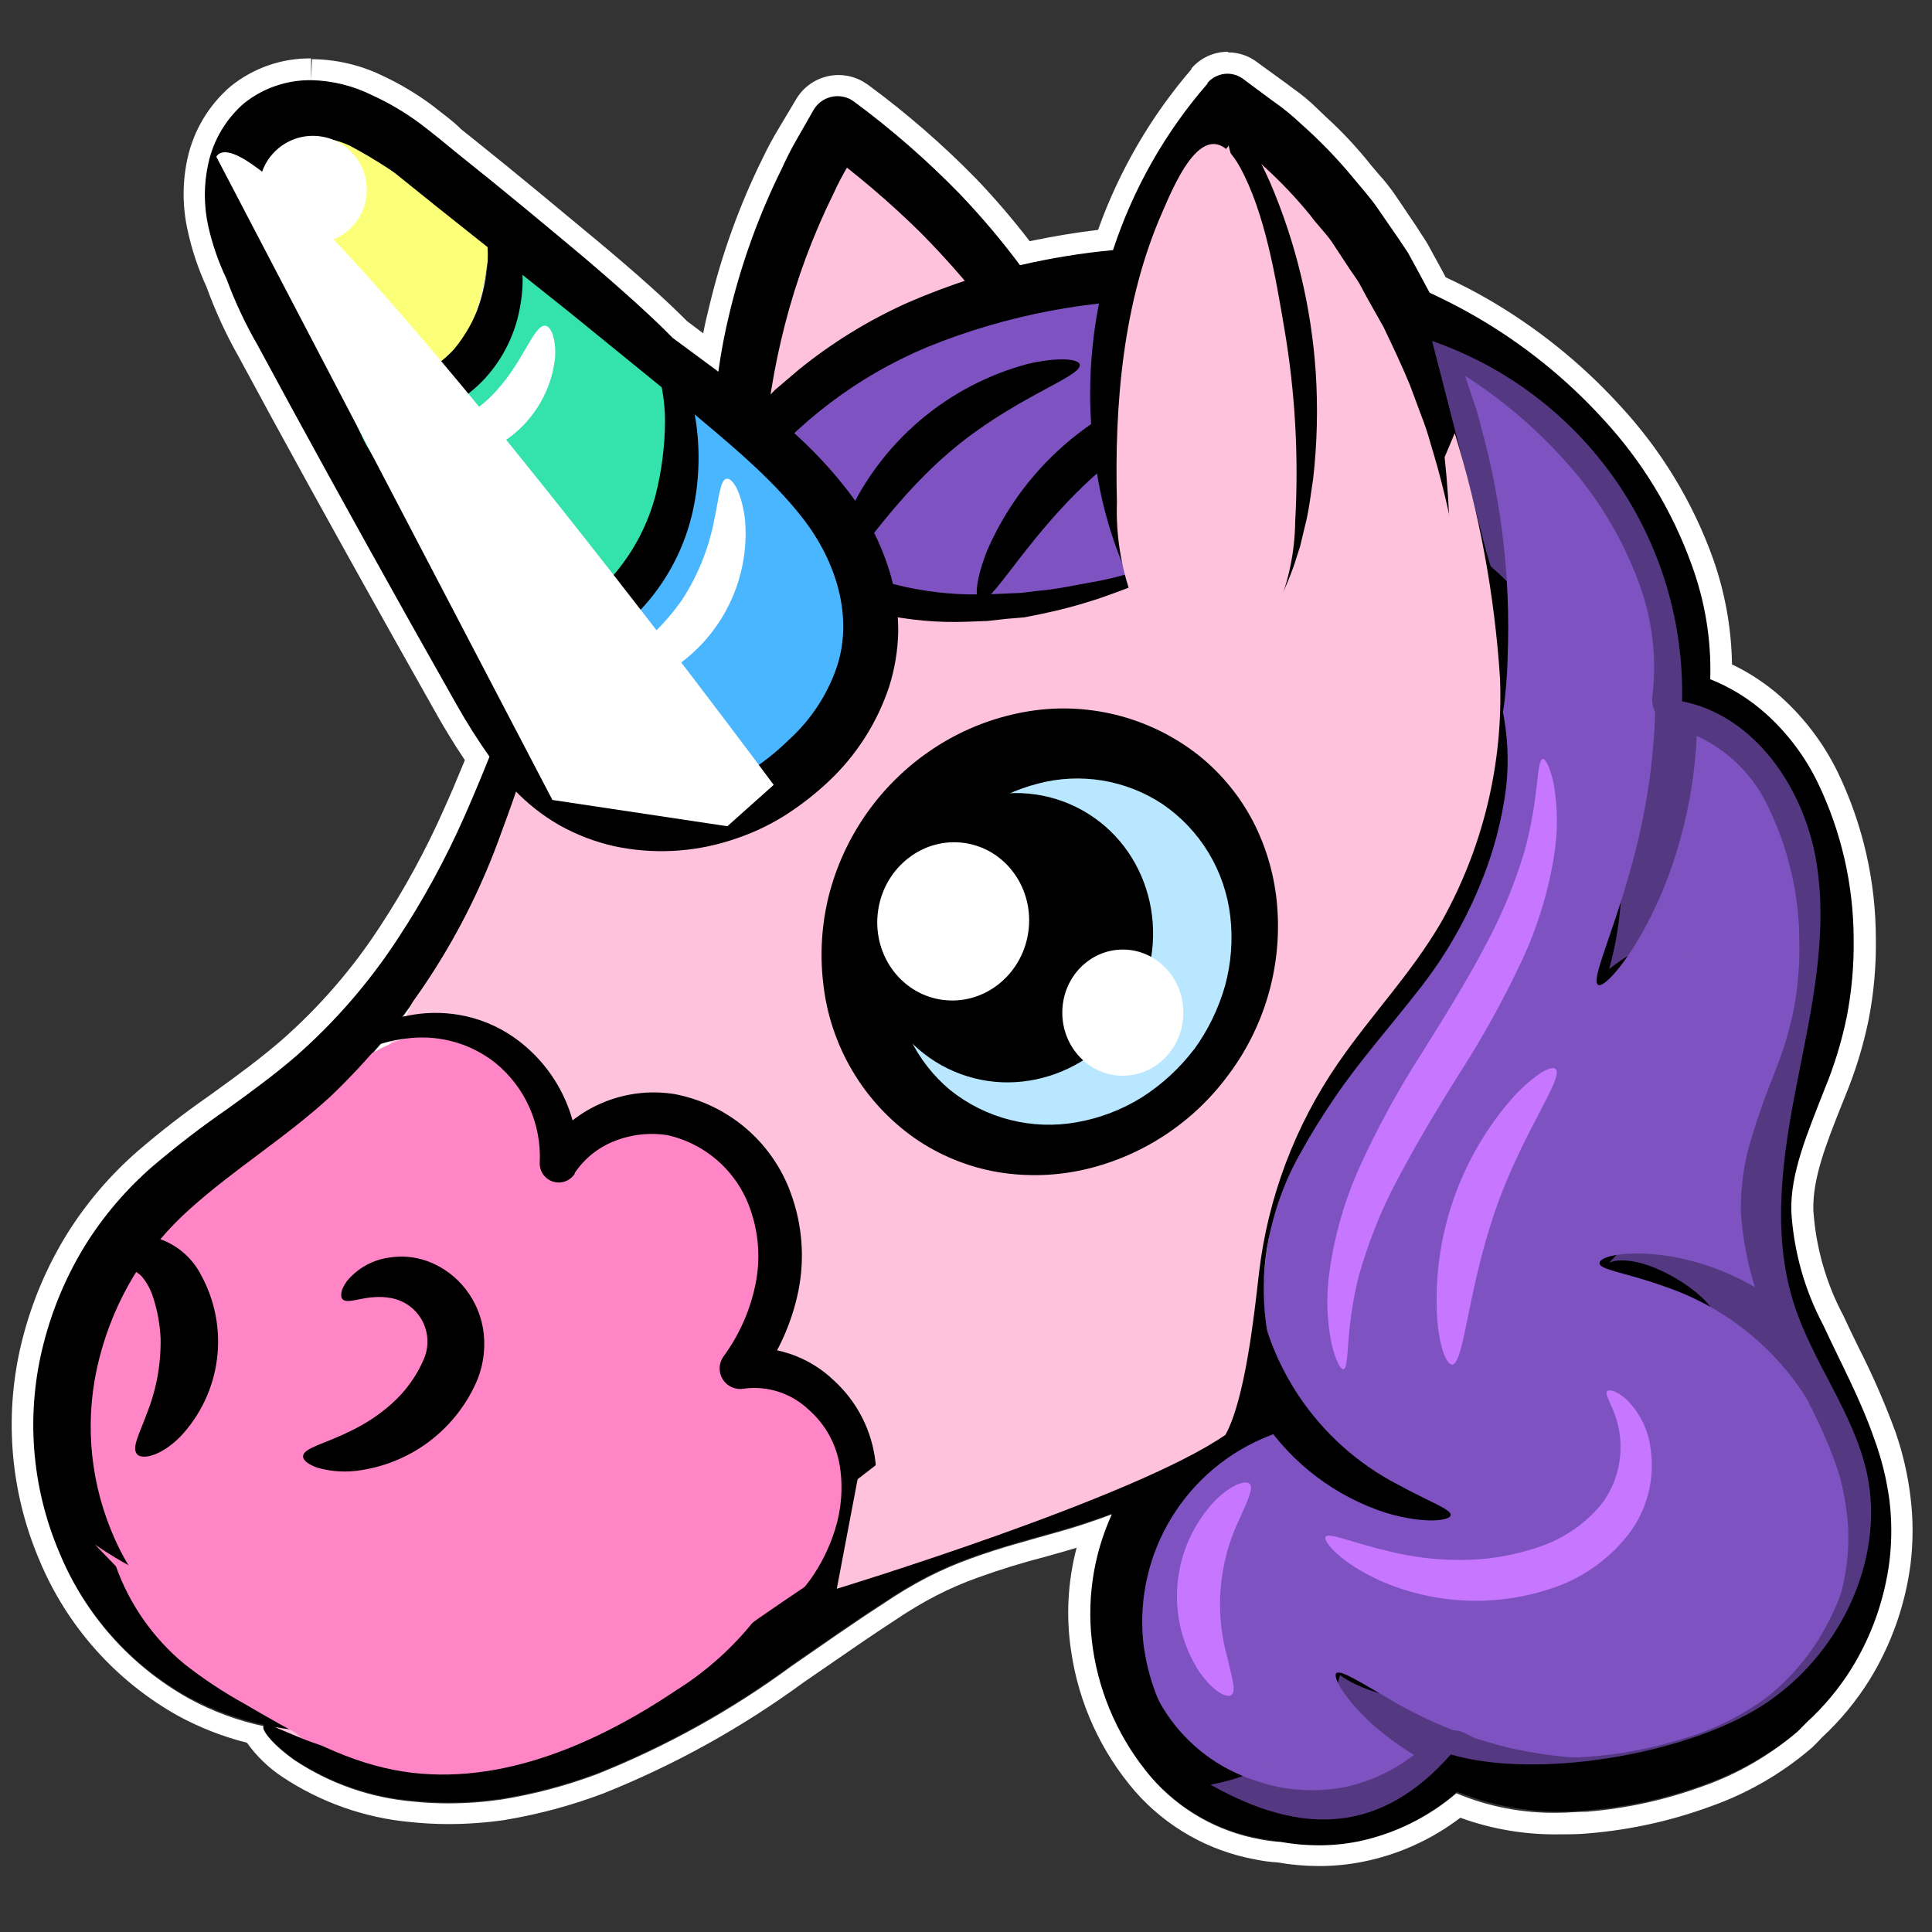 <svg width="256" height="256" viewBox="0 0 256 256" fill="none" xmlns="http://www.w3.org/2000/svg">
<rect x="0" y="0" width="256" height="256" fill="#333333" stroke="none"/>
<path d="M152.12 90.88C151.62 62.68 136.28 34.88 111.08 16.56C101.889 31.555 97.202 48.877 97.578 66.461C97.954 84.045 103.376 101.151 113.2 115.74" fill="#FFC2DD"/>
<path d="M113.199 115.74C112.799 116 110.879 114 107.999 110C104.093 104.11 100.986 97.727 98.759 91.02C95.436 80.964 93.886 70.406 94.179 59.82C94.422 53.551 95.28 47.321 96.739 41.22C98.325 34.662 100.639 28.302 103.639 22.26C104.236 20.925 104.904 19.623 105.639 18.36L107.799 14.58C108.038 14.159 108.358 13.79 108.739 13.493C109.121 13.196 109.557 12.978 110.023 12.849C110.49 12.721 110.977 12.686 111.456 12.746C111.936 12.806 112.399 12.96 112.819 13.2L113.179 13.44C118.17 17.126 122.852 21.213 127.179 25.66C131.141 29.835 134.759 34.323 137.999 39.08C143.404 47.053 147.521 55.827 150.199 65.08C152.021 71.225 152.99 77.591 153.079 84C153.079 88.5 152.559 90.94 152.119 90.94C151.679 90.94 151.119 88.54 150.279 84.28C149.129 78.296 147.469 72.421 145.319 66.72C142.11 58.271 137.778 50.293 132.439 43C129.253 38.703 125.764 34.639 121.999 30.84C117.891 26.791 113.493 23.048 108.839 19.64L114.319 18.56L112.319 22.06C111.628 23.225 111 24.426 110.439 25.66C107.697 31.215 105.539 37.039 103.999 43.04C102.559 48.652 101.622 54.381 101.199 60.16C100.648 70.025 101.592 79.917 103.999 89.5C108.139 106 114.339 115.06 113.199 115.74Z" fill="black"/>
<path d="M201.52 73.88C189.753 63.339 176.264 54.896 161.64 48.92C150.46 44.36 138.2 41.24 126.32 43.44C113.16 45.88 102.04 54.5 92.32 63.8C80.52 75.22 69.96 88.4 64.2 103.8C59.7 115.8 58.2 129.16 50.68 139.6C44.8 147.86 35.9 153.36 27.88 159.6C19.86 165.84 12.14 173.6 10.46 183.6C8.7 194.08 13.96 204.48 20.46 212.94C26.188 220.867 33.529 227.493 42 232.38C50.547 237.235 60.512 238.981 70.2 237.32C87.04 233.98 98.94 219.32 114.04 211.04C126.04 204.52 140.04 202.3 152.62 197.04C175.076 187.401 192.822 169.289 202 146.64C210.943 123.971 211.812 98.914 204.46 75.68" fill="#FFC2DD"/>
<path d="M154.159 74C141.159 80.2 126.579 84.14 113.039 78.74C107.139 76.4 101.039 72.36 99.959 66.1C98.799 59.04 104.639 52.82 110.599 48.84C130.059 35.9 154.359 34.84 177.119 40.12C199.879 45.4 219.999 68.92 222.859 92.1C238.219 95.16 244.099 117.12 241.759 132.6C240.479 141.12 235.659 148.9 235.159 157.5C234.379 171.18 244.579 183.22 246.059 196.84C246.615 202.66 245.585 208.522 243.078 213.804C240.57 219.086 236.68 223.591 231.819 226.84C222.039 233.18 202.939 238.2 192.879 232.32C185.779 239.42 178.879 243.52 167.239 239.7C161.509 237.603 156.576 233.771 153.127 228.738C149.678 223.704 147.885 217.72 147.999 211.62C148.328 205.521 150.395 199.644 153.957 194.682C157.519 189.721 162.426 185.882 168.099 183.62C166.55 174.524 167.194 165.19 169.977 156.393C172.76 147.596 177.601 139.59 184.099 133.04C189.819 127.38 192.599 116.54 195.419 109.04C199.599 97.94 196.459 91.2 186.079 85.48C175.699 79.76 177.779 73.48 165.919 73.24" fill="#7E53C1"/>
<path d="M35.239 148C25.238 155.42 12.518 176.7 12.518 176.7C8.119 189.68 11.299 205.24 21.338 214.56C25.338 218.24 30.119 220.88 34.118 224.56C37.319 227.46 39.998 230.98 43.699 233.2C47.596 235.296 52.001 236.266 56.419 236C69.898 235.76 82.219 228.76 93.599 221.54C100.519 217.16 103.379 216.62 107.839 209.76C112.299 202.9 113.639 193.34 108.899 186.66C107.513 184.705 105.703 183.091 103.604 181.937C101.504 180.783 99.171 180.121 96.778 180C98.709 177.691 100.145 175.01 100.999 172.124C101.852 169.238 102.104 166.207 101.739 163.22C101.316 160.233 100.113 157.411 98.252 155.038C96.391 152.664 93.938 150.823 91.138 149.7C88.314 148.69 85.241 148.606 82.365 149.458C79.489 150.31 76.958 152.054 75.138 154.44C73.558 148.44 71.618 142.08 66.459 138.78C61.298 135.48 53.898 136.54 48.599 139.96C43.298 143.38 38.959 142.76 35.319 147.96" fill="#FF85C6"/>
<path d="M154.739 74.98C154.839 75.22 153.459 76.04 150.739 77.36C149.359 78 147.559 78.62 145.459 79.36C142.999 80.169 140.495 80.837 137.959 81.36L135.739 81.8L133.359 82L130.859 82.28L128.219 82.38C124.283 82.536 120.343 82.18 116.499 81.32C111.921 80.386 107.601 78.469 103.839 75.7C99.48 72.472 96.231 67.972 94.539 62.82V62.82C94.408 62.411 94.38 61.977 94.457 61.555C94.534 61.133 94.713 60.736 94.979 60.4L97.359 57.42L98.579 55.9C99.019 55.42 99.479 54.96 99.939 54.48L102.719 51.64L105.819 49C110.219 45.426 115.067 42.441 120.239 40.12C131.597 35.174 143.85 32.614 156.239 32.6C159.465 32.6 162.732 32.7 166.039 32.9C167.679 33.04 169.339 33.22 170.999 33.38L176.099 34.26C182.966 35.817 189.55 38.428 195.619 42C201.93 45.636 207.644 50.224 212.559 55.6C217.739 61.183 221.739 67.754 224.319 74.92C226.426 80.782 227.112 87.061 226.319 93.24L223.399 88.98C227.369 89.93 231.039 91.855 234.079 94.58C236.944 97.158 239.281 100.269 240.959 103.74C244.067 110.205 245.687 117.286 245.699 124.46C245.747 127.916 245.439 131.367 244.779 134.76C244.103 138.039 243.118 141.246 241.839 144.34C239.539 150.22 237.299 155.46 237.439 160.5C237.749 165.78 239.195 170.93 241.679 175.6C243.959 180.54 246.619 185.42 248.439 190.68C249.4 193.298 250.07 196.015 250.439 198.78C250.767 201.476 250.767 204.203 250.439 206.9C249.795 211.905 248.098 216.718 245.459 221.02C243.092 224.948 239.948 228.351 236.219 231.02C232.917 233.245 229.305 234.97 225.499 236.14C219.571 238.059 213.339 238.86 207.119 238.5C203.184 238.294 199.338 237.251 195.839 235.44C195.259 235.1 194.739 234.82 194.339 234.52L193.359 233.68C192.859 233.22 192.639 232.94 192.719 232.84C192.799 232.74 193.159 232.84 193.759 233.06L194.859 233.54C195.299 233.72 195.839 233.88 196.439 234.1C199.918 235.227 203.563 235.754 207.219 235.66C213.024 235.494 218.758 234.344 224.179 232.26C227.5 231.034 230.631 229.344 233.479 227.24C236.545 224.835 239.101 221.843 240.999 218.44C243.094 214.708 244.388 210.58 244.799 206.32C245.213 201.725 244.528 197.097 242.799 192.82C241.079 188.2 238.439 183.58 235.899 178.44C232.875 172.961 231.093 166.884 230.679 160.64C230.615 157.285 231.094 153.941 232.099 150.74C233.019 147.62 234.099 144.74 235.259 141.84C236.347 139.124 237.178 136.311 237.739 133.44C238.265 130.531 238.493 127.575 238.419 124.62C238.386 118.583 237.02 112.628 234.419 107.18C233.251 104.575 231.52 102.261 229.352 100.404C227.184 98.547 224.632 97.194 221.879 96.44C220.952 96.216 220.14 95.657 219.601 94.87C219.062 94.083 218.833 93.125 218.959 92.18C219.548 87.2 218.959 82.15 217.239 77.44C214.992 71.244 211.531 65.56 207.059 60.72C202.682 55.899 197.597 51.771 191.979 48.48C186.575 45.281 180.714 42.927 174.599 41.5L169.999 40.62L165.379 40.1C162.299 39.846 159.245 39.713 156.219 39.7C144.783 39.549 133.433 41.691 122.839 46C113.656 49.845 105.594 55.947 99.399 63.74L99.819 61.28C101.035 65.456 103.507 69.156 106.899 71.88C110.041 74.386 113.682 76.193 117.579 77.18C121.053 78.146 124.634 78.676 128.239 78.76H130.699L133.059 78.66L135.319 78.56L137.459 78.3C140.239 78.06 142.679 77.48 144.819 77.12C146.959 76.76 148.819 76.22 150.179 75.84C153.059 75.06 154.639 74.74 154.739 74.98Z" fill="black"/>
<path d="M195.759 86C196.179 85.86 197.859 88.46 199.079 94C199.779 97.373 199.947 100.835 199.579 104.26C199.017 108.76 197.84 113.161 196.079 117.34C193.992 122.418 191.19 127.173 187.759 131.46C184.179 136.06 180.259 140.44 176.839 145.46C175.073 148.043 173.437 150.713 171.939 153.46C170.483 156.16 169.361 159.028 168.599 162C166.945 168.224 167.077 174.788 168.979 180.94L169.699 182.94L170.559 184.94V185.08C170.76 185.541 170.868 186.036 170.876 186.539C170.885 187.041 170.793 187.541 170.607 188.007C170.421 188.474 170.144 188.9 169.793 189.259C169.441 189.618 169.022 189.904 168.559 190.1L168.259 190.22C162.861 192.309 158.297 196.11 155.267 201.041C152.236 205.972 150.905 211.761 151.479 217.52C152.061 222.61 154.01 227.448 157.119 231.52C159.876 234.979 163.703 237.427 167.999 238.48C168.966 238.734 169.948 238.928 170.939 239.06C171.979 239.193 172.993 239.3 173.979 239.38C175.797 239.507 177.621 239.507 179.439 239.38C182.248 239.293 184.994 238.525 187.439 237.14C191.439 234.68 192.699 231.92 193.259 232.28C193.479 232.38 193.379 233.14 192.879 234.46C192.027 236.394 190.749 238.11 189.139 239.48C186.495 241.627 183.313 243.01 179.939 243.48C177.916 243.816 175.87 243.99 173.819 244C172.739 244 171.646 244 170.539 244C169.311 243.941 168.089 243.801 166.879 243.58C161.308 242.572 156.245 239.702 152.519 235.44C148.375 230.589 145.679 224.671 144.739 218.36C143.712 211.213 145.121 203.928 148.739 197.68C152.502 190.827 158.608 185.558 165.939 182.84L163.779 188.12L162.679 185.68C162.379 184.84 162.039 184.02 161.759 183.16C159.402 175.638 159.27 167.595 161.379 160C162.349 156.429 163.767 152.995 165.599 149.78C167.291 146.855 169.14 144.024 171.139 141.3C175.019 135.96 179.319 131.5 182.879 127.3C186.184 123.571 188.982 119.422 191.199 114.96C193.055 111.295 194.465 107.421 195.399 103.42C196.036 100.39 196.291 97.293 196.159 94.2C195.899 89.12 195.199 86.18 195.759 86Z" fill="black"/>
<path d="M150.939 200.68C151.459 200.94 150.779 202.98 150.299 206.68C149.647 211.69 150.195 216.784 151.899 221.54C152.992 224.916 154.874 227.984 157.388 230.488C159.903 232.992 162.978 234.861 166.359 235.94C170.25 237.307 174.441 237.583 178.479 236.74C182.778 235.75 186.701 233.542 189.779 230.38C190.356 229.804 191.103 229.429 191.91 229.31C192.716 229.191 193.54 229.335 194.259 229.72L194.559 229.88L196.279 230.82C200.613 232.519 205.279 233.203 209.919 232.82C214.492 232.526 219.013 231.673 223.379 230.28C227.248 229.109 230.887 227.283 234.139 224.88C236.89 222.697 239.238 220.051 241.079 217.06C243.855 212.485 245.539 207.332 245.999 202C246.359 198.22 246.199 196 246.779 195.86C247.359 195.72 248.399 197.86 248.979 201.86C249.636 207.855 248.546 213.911 245.839 219.3C243.962 223.085 241.383 226.479 238.239 229.3C234.545 232.452 230.3 234.893 225.719 236.5C220.798 238.298 215.659 239.428 210.439 239.86C204.546 240.476 198.593 239.638 193.099 237.42C192.179 236.98 191.299 236.44 190.399 235.96L195.159 235.46C191.073 239.758 185.792 242.733 179.999 244C174.629 245.018 169.081 244.491 163.999 242.48C161.665 241.595 159.444 240.441 157.379 239.04C155.446 237.6 153.716 235.905 152.239 234C149.164 230.069 147.119 225.434 146.287 220.513C145.456 215.593 145.866 210.543 147.479 205.82C148.939 202 150.559 200.46 150.939 200.68Z" fill="black"/>
<path d="M161.199 50.86C161.639 52.46 152.599 55.94 144.179 63.8C135.759 71.66 131.359 80.2 129.819 79.62C129.119 79.36 129.279 76.72 130.859 72.82C133.06 67.797 136.286 63.288 140.329 59.583C144.372 55.877 149.143 53.056 154.339 51.3C158.359 50 160.999 50.14 161.199 50.86Z" fill="black"/>
<path d="M143.079 48.3C143.399 49.94 134.239 52.64 125.679 60.02C117.119 67.4 112.779 75.8 111.219 75.22C110.519 74.96 110.659 72.34 112.259 68.5C114.503 63.549 117.821 59.158 121.972 55.647C126.123 52.136 131.003 49.593 136.259 48.2C140.339 47.26 142.939 47.58 143.079 48.3Z" fill="black"/>
<path d="M211.759 130.5C210.319 129.62 216.899 117.76 218.779 101.66C220.659 85.56 217.459 72.48 219.079 71.98C219.779 71.76 221.619 74.8 223.079 80.28C223.929 83.502 224.478 86.796 224.719 90.12C225.328 98.301 224.302 106.521 221.699 114.3C220.65 117.457 219.311 120.51 217.699 123.42C214.919 128.4 212.379 130.9 211.759 130.5Z" fill="black"/>
<path d="M246 208.8C245.16 208.62 245.46 205.16 244.64 199.94C243.794 193.229 241.067 186.895 236.774 181.668C232.481 176.441 226.798 172.535 220.38 170.4C215.4 168.62 211.96 168.26 211.94 167.38C211.92 166.5 215.48 165.54 221.38 166.48C229.168 167.819 236.217 171.909 241.245 178.005C246.273 184.101 248.947 191.799 248.78 199.7C248.56 205.68 246.76 208.98 246 208.8Z" fill="black"/>
<path d="M192.218 200.761C192.218 201.481 188.838 202.001 183.718 200.481C177.006 198.335 171.222 193.971 167.316 188.106C163.409 182.241 161.612 175.222 162.218 168.201C162.778 162.901 164.538 160.041 165.218 160.201C165.898 160.361 165.758 163.501 166.258 168.201C166.745 174.181 168.747 179.94 172.074 184.933C175.402 189.926 179.946 193.99 185.278 196.741C189.398 199.001 192.338 200.001 192.218 200.761Z" fill="black"/>
<path d="M226.839 232.82C227.099 233.5 224.459 235.34 219.559 236.82C216.677 237.643 213.712 238.14 210.719 238.3C207.016 238.467 203.306 238.164 199.679 237.4C193.063 236.013 186.918 232.941 181.839 228.48C178.059 225 176.559 222.18 177.079 221.7C177.599 221.22 180.199 222.86 184.239 225.22C189.406 228.272 195.022 230.493 200.879 231.8C204.101 232.469 207.371 232.877 210.659 233.02C213.387 233.097 216.118 233.031 218.839 232.82C223.539 232.44 226.579 232 226.839 232.82Z" fill="black"/>
<path d="M34.898 228.621C35.258 228.181 37.099 229.201 40.438 230.521C45.101 232.323 50.06 233.238 55.059 233.221C58.481 233.213 61.893 232.844 65.239 232.121C69.104 231.214 72.885 229.976 76.538 228.421C85.007 224.609 93.052 219.916 100.538 214.421C104.718 211.541 108.878 208.701 113.038 206.101C115.14 204.745 117.324 203.523 119.578 202.441C121.762 201.413 124.014 200.537 126.318 199.821C130.758 198.421 134.998 197.601 138.778 196.781C142.266 196.042 145.712 195.114 149.099 194.001C161.519 190.181 167.338 184.261 168.138 185.001C168.498 185.301 167.598 187.341 164.818 190.121C160.809 193.92 156.13 196.945 151.019 199.041C147.565 200.549 144.009 201.812 140.379 202.821C136.539 203.921 132.558 204.941 128.638 206.381C126.647 207.095 124.703 207.937 122.818 208.901C120.847 209.929 118.938 211.071 117.098 212.321C113.098 214.901 109.098 217.721 104.898 220.621C96.942 226.476 88.272 231.295 79.099 234.961C74.969 236.51 70.694 237.642 66.338 238.341C62.497 238.901 58.601 238.988 54.739 238.601C49.123 238.128 43.717 236.251 39.019 233.141C35.798 230.841 34.599 228.981 34.898 228.621Z" fill="black"/>
<path d="M78.44 75.06C78.9 75.46 76.88 78.32 74.86 84.34C72.84 90.36 70.54 99.34 66.42 110.34C61.721 123.587 53.98 135.547 43.82 145.26C37.94 150.68 30.92 155 25.18 160.18C22.291 162.744 19.791 165.715 17.76 169C15.707 172.389 14.163 176.062 13.18 179.9C11.216 187.472 11.749 195.476 14.7 202.72C17.369 209.423 22.188 215.051 28.4 218.72C34.156 221.95 40.74 223.398 47.32 222.88C53.257 222.42 59.065 220.917 64.48 218.44C72.661 214.984 80.21 210.192 86.82 204.26C91.56 200.04 94.06 197.42 94.5 197.8C94.94 198.18 93.2 201.32 88.94 206.36C82.781 213.464 75.242 219.241 66.78 223.34C60.891 226.448 54.475 228.435 47.86 229.2C39.972 230.114 31.992 228.608 24.98 224.88C17.232 220.569 11.176 213.758 7.8 205.56C4.124 196.843 3.415 187.16 5.78 178C6.954 173.407 8.815 169.017 11.3 164.98C13.73 161.094 16.723 157.589 20.18 154.58C23.381 151.853 26.719 149.289 30.18 146.9C33.4 144.58 36.44 142.34 39.2 139.96C44.393 135.397 48.941 130.149 52.72 124.36C56.085 119.244 59.022 113.859 61.5 108.26C66 98 69.06 89 72.16 83.14C75.26 77.28 78.14 74.74 78.44 75.06Z" fill="black"/>
<path d="M96.62 220.381C96.44 220.081 97.58 219.121 99.62 217.401C102.504 215.065 105.084 212.378 107.3 209.401C108.767 207.362 109.895 205.1 110.64 202.701C111.493 200.014 111.719 197.168 111.3 194.381C110.858 191.414 109.368 188.703 107.1 186.741C105.971 185.681 104.622 184.885 103.148 184.411C101.675 183.938 100.114 183.797 98.58 184.001C98.043 184.102 97.489 184.04 96.988 183.822C96.488 183.604 96.065 183.241 95.773 182.779C95.482 182.318 95.337 181.779 95.356 181.234C95.374 180.688 95.557 180.161 95.88 179.721V179.721C97.862 177.016 99.264 173.932 100 170.661C100.772 167.35 100.619 163.891 99.56 160.661C98.771 158.133 97.333 155.857 95.388 154.06C93.444 152.263 91.061 151.008 88.48 150.421C86.063 150.034 83.586 150.318 81.32 151.241C79.218 152.083 77.419 153.539 76.16 155.421V155.521C75.859 155.993 75.41 156.351 74.883 156.54C74.356 156.728 73.781 156.736 73.25 156.562C72.718 156.387 72.259 156.041 71.946 155.578C71.633 155.114 71.483 154.559 71.52 154.001C71.637 151.5 71.167 149.007 70.145 146.721C69.124 144.435 67.581 142.421 65.64 140.841C62.478 138.339 58.472 137.157 54.46 137.541C51.75 137.769 49.12 138.566 46.74 139.881C45.06 140.801 44.18 141.461 43.96 141.241C43.74 141.021 44.28 140.041 45.82 138.581C48.145 136.524 50.987 135.141 54.04 134.581C56.247 134.133 58.518 134.092 60.74 134.461C63.411 134.899 65.948 135.939 68.16 137.501C70.83 139.391 72.996 141.907 74.467 144.829C75.939 147.751 76.671 150.99 76.6 154.261L71.9 152.821C73.736 149.942 76.377 147.665 79.494 146.271C82.612 144.878 86.07 144.429 89.44 144.981C93.045 145.677 96.397 147.331 99.142 149.77C101.887 152.209 103.924 155.342 105.04 158.841C106.453 163.089 106.64 167.65 105.58 172.001C104.622 176.019 102.822 179.789 100.3 183.061L97.66 178.721C99.987 178.408 102.356 178.627 104.587 179.362C106.817 180.096 108.853 181.327 110.54 182.961C113.589 185.761 115.528 189.567 116 193.681C116.356 197.178 115.869 200.71 114.58 203.981C113.502 206.723 111.952 209.254 110 211.461C107.361 214.489 104.197 217.016 100.66 218.921C98.22 220.221 96.76 220.641 96.62 220.381Z" fill="black"/>
<path d="M18.12 192.641C17.46 191.761 18.48 189.981 19.44 187.341C20.717 184.165 21.343 180.764 21.28 177.341C21.198 175.526 20.875 173.731 20.32 172.001C20 170.919 19.454 169.917 18.72 169.061C18.154 168.534 17.467 168.156 16.72 167.961C16.04 167.761 15.38 167.801 14.98 167.461C14.58 167.121 14.5 166.281 15.44 165.301C16.132 164.673 16.97 164.226 17.877 163.999C18.784 163.772 19.733 163.773 20.64 164.001C21.924 164.372 23.119 165.001 24.15 165.851C25.182 166.7 26.029 167.752 26.64 168.941C28.511 172.356 29.248 176.277 28.745 180.138C28.242 183.999 26.524 187.6 23.84 190.421C21.16 193.081 18.68 193.441 18.12 192.641Z" fill="black"/>
<path d="M40.158 192.941C40.258 191.841 42.978 191.341 46.438 189.621C48.421 188.68 50.26 187.461 51.898 186.001C53.762 184.347 55.231 182.297 56.199 180.001C56.532 179.192 56.68 178.319 56.632 177.446C56.584 176.573 56.341 175.721 55.92 174.954C55.501 174.187 54.914 173.523 54.204 173.012C53.495 172.501 52.679 172.156 51.819 172.001C48.618 171.401 46.239 172.901 45.438 172.201C45.059 171.881 45.078 170.941 45.998 169.721C47.423 168.006 49.447 166.898 51.658 166.621C53.284 166.375 54.944 166.525 56.498 167.061C58.317 167.702 59.941 168.797 61.218 170.241C62.662 171.865 63.625 173.86 63.998 176.001C64.374 178.263 64.132 180.585 63.298 182.721C61.988 185.868 59.894 188.629 57.216 190.74C54.538 192.85 51.365 194.241 47.998 194.781C46.001 195.136 43.947 195.027 41.998 194.461C40.758 194.001 40.118 193.441 40.158 192.941Z" fill="black"/>
<path d="M43.159 52.82C47.789 52.912 52.378 51.948 56.579 50C63.999 46 64.279 36.1 65.679 27.62L56.659 20.06L52.839 16.24C47.553 15.336 42.117 16.069 37.259 18.34C35.774 18.8 34.499 19.771 33.659 21.08C33.079 22.844 33.201 24.763 33.999 26.44C36.739 35.28 39.739 44.14 43.159 52.82Z" fill="#FCFF78"/>
<path d="M87.639 46.12L68.559 30.12C67.399 38.3 67.139 46.94 59.779 51.94C55.639 54.76 50.119 55.72 44.439 55.94C48.214 65.327 52.749 74.391 57.999 83.04C65.399 84.78 72.779 85.04 79.839 80.26C90.479 73.08 89.139 57.7 87.639 46.12Z" fill="#34E2AC"/>
<path d="M111.459 70.141C107.459 62.801 100.879 57.241 94.479 51.861L91.219 49.141C92.499 60.601 92.619 74.041 83.359 81.641C76.159 87.641 68.279 88.161 60.279 86.761C62.824 90.657 65.581 94.409 68.539 98.001C72.539 102.721 77.019 107.301 82.879 109.101C88.039 110.681 93.619 109.921 98.879 109.101C102.029 108.563 104.973 107.181 107.399 105.101C110.474 103.155 112.844 100.274 114.159 96.881C116.772 87.956 115.804 78.364 111.459 70.141V70.141Z" fill="#4AB6FF"/>
<path d="M44.419 16.52C44.299 16.8 43.379 16.52 41.759 16.66C39.483 16.886 37.359 17.905 35.759 19.54C34.583 20.869 33.719 22.444 33.231 24.15C32.743 25.856 32.643 27.65 32.939 29.4C33.359 33.64 35.719 38.16 38.939 43.2C45.239 53.44 52.619 65.7 60.719 79.36L66.919 89.84C68.831 93.297 71.14 96.519 73.799 99.44C75.033 100.754 76.447 101.885 77.999 102.8C79.61 103.705 81.341 104.379 83.139 104.8C86.95 105.575 90.895 105.361 94.599 104.18C96.472 103.605 98.266 102.799 99.939 101.78C101.592 100.664 103.138 99.398 104.559 98C107.365 95.45 109.501 92.249 110.779 88.68C113.199 81.84 110.779 74.34 106.379 68.68C101.979 63.02 95.999 58.26 90.679 53.76L75.48 41.4C56.76 26.44 44.939 17.4 45.479 16.5C46.019 15.6 58.979 23.14 78.639 37.1C83.539 40.6 88.879 44.5 94.519 48.8C100.159 53.1 106.519 57.64 111.859 64.42C114.721 67.96 116.837 72.041 118.079 76.42C118.706 78.776 119.022 81.203 119.019 83.64C118.975 86.153 118.564 88.646 117.799 91.04C116.209 95.805 113.46 100.1 109.799 103.54C107.954 105.276 105.944 106.83 103.799 108.18C101.584 109.541 99.205 110.616 96.719 111.38C91.751 112.957 86.457 113.212 81.359 112.12C78.825 111.547 76.386 110.611 74.119 109.34C71.901 108.067 69.879 106.477 68.119 104.62C65.081 101.249 62.462 97.521 60.319 93.52L54.319 82.88C46.559 69.02 39.659 56.48 33.959 45.9C31.059 40.64 28.519 35.1 28.439 29.68C28.258 27.357 28.63 25.025 29.523 22.873C30.416 20.721 31.806 18.811 33.579 17.3C34.709 16.389 36.017 15.726 37.42 15.354C38.822 14.982 40.287 14.909 41.719 15.14C43.799 15.54 44.519 16.34 44.419 16.52Z" fill="black"/>
<path d="M55.319 78.1C54.399 78.62 50.019 72.28 43.679 61.58C40.499 56.24 36.839 49.8 32.879 42.6C31.879 40.82 30.879 38.94 29.939 36.86C28.906 34.668 28.122 32.367 27.599 30C26.985 27.254 26.985 24.406 27.599 21.66C28.278 18.549 29.948 15.742 32.359 13.66C34.886 11.651 38.03 10.577 41.259 10.62C44.087 10.675 46.867 11.358 49.399 12.62C51.587 13.637 53.665 14.877 55.599 16.32C57.399 17.68 58.979 18.98 60.599 20.32C66.999 25.42 72.599 30.1 77.399 34.12C86.839 42.12 92.339 47.54 91.719 48.38C91.099 49.22 84.419 45.34 74.139 38.38C68.999 34.92 62.979 30.68 56.339 25.88C53.22 23.377 49.871 21.174 46.339 19.3C43.119 17.8 39.259 17.78 37.259 19.52C36.126 20.549 35.343 21.905 35.019 23.4C34.65 25.087 34.65 26.834 35.019 28.52C35.962 32.363 37.401 36.068 39.299 39.54C42.879 46.86 46.019 53.54 48.559 59.12C53.559 70.36 56.239 77.6 55.319 78.1Z" fill="black"/>
<path d="M40.339 51.66C40.899 51 43.239 52.56 46.959 52.4C49.193 52.263 51.383 51.714 53.419 50.78C54.663 50.234 55.866 49.599 57.019 48.88C58.17 48.164 59.219 47.296 60.139 46.3C63.321 42.487 64.917 37.597 64.599 32.64C64.471 31.058 64.141 29.499 63.619 28C63.259 26.84 63.119 26 63.439 25.84C63.759 25.68 64.479 25.84 65.439 26.78C66.89 28.129 67.953 29.842 68.519 31.74C69.314 34.544 69.464 37.491 68.959 40.36C68.39 43.992 66.77 47.379 64.299 50.1C63.003 51.511 61.491 52.706 59.819 53.64C58.348 54.457 56.801 55.127 55.199 55.64C52.411 56.604 49.425 56.845 46.519 56.34C44.53 55.984 42.692 55.044 41.239 53.64C40.319 52.72 39.999 52 40.339 51.66Z" fill="black"/>
<path d="M57.159 79.221C57.559 79.101 58.099 79.961 58.979 81.221C59.445 81.939 60.034 82.568 60.719 83.081C61.602 83.655 62.611 84.005 63.659 84.101C64.322 84.198 64.99 84.258 65.659 84.281C66.362 84.295 67.065 84.248 67.759 84.141C69.382 83.869 70.963 83.385 72.459 82.701C76.001 81.141 79.135 78.787 81.619 75.821C84.102 72.827 85.897 69.324 86.879 65.561C87.683 62.376 88.1 59.106 88.119 55.821C88.119 50.301 86.119 47.001 86.879 46.521C87.179 46.321 88.079 46.841 89.179 48.281C90.702 50.387 91.715 52.817 92.139 55.381C92.749 59.147 92.701 62.991 91.999 66.741C91.127 71.451 89.061 75.858 85.999 79.541C82.918 83.234 78.907 86.038 74.379 87.661C72.377 88.4 70.272 88.825 68.139 88.921C67.129 88.958 66.117 88.891 65.119 88.721C64.283 88.54 63.461 88.299 62.659 88.001C61.038 87.526 59.587 86.596 58.479 85.321C57.708 84.369 57.179 83.243 56.939 82.041C56.579 80.301 56.799 79.321 57.159 79.221Z" fill="black"/>
<path d="M192.279 113.16C203.299 89.78 196.959 36.24 162.739 13.56C154.607 22.916 149.402 34.453 147.77 46.741C146.138 59.029 148.151 71.526 153.559 82.68" fill="#FFC2DD"/>
<path d="M153.559 82.661C153.179 82.841 151.899 81.241 150.179 77.941C147.841 73.135 146.217 68.015 145.359 62.741C143.963 54.678 144.18 46.419 145.999 38.441C148.342 28.307 153.151 18.909 159.999 11.081V10.981C160.583 10.314 161.396 9.89 162.277 9.794C163.159 9.697 164.044 9.935 164.759 10.461L168.639 13.341C169.983 14.268 171.254 15.297 172.439 16.421C174.936 18.629 177.256 21.03 179.379 23.601C180.439 24.901 181.579 26.141 182.519 27.501L185.279 31.501C185.719 32.181 186.199 32.841 186.619 33.501L187.779 35.621L189.999 39.901C191.299 42.741 192.559 45.561 193.639 48.361L195.059 52.581C195.551 53.942 195.965 55.331 196.299 56.741C198.976 66.506 200.149 76.622 199.779 86.741C199.652 93.569 198.388 100.328 196.039 106.741C195.429 108.496 194.602 110.169 193.579 111.721C192.899 112.801 192.419 113.281 192.179 113.181C191.939 113.081 191.939 112.361 192.179 111.181C192.419 110.001 192.919 108.281 193.199 105.981C194.333 99.648 194.735 93.205 194.399 86.781C193.994 77.278 192.367 67.868 189.559 58.781C189.206 57.477 188.779 56.195 188.279 54.941L186.839 51.061C185.779 48.481 184.559 45.921 183.319 43.321L181.179 39.521L180.099 37.521C179.719 36.901 179.279 36.301 178.859 35.681L176.439 32.001C175.579 30.781 174.439 29.681 173.599 28.501C171.705 26.182 169.639 24.009 167.419 22.001C166.354 21.003 165.21 20.093 163.999 19.281L160.599 16.661L165.539 16.001C159.372 22.887 154.87 31.098 152.379 40.001C150.365 47.197 149.62 54.689 150.179 62.141C151.159 74.901 154.619 82.221 153.559 82.661Z" fill="black"/>
<path d="M160.499 140.75C169.6 128.522 167.798 111.777 156.474 103.349C145.15 94.92 128.592 98.001 119.491 110.228C110.39 122.456 112.192 139.201 123.516 147.63C134.84 156.058 151.398 152.978 160.499 140.75Z" fill="#B8E7FF"/>
<path d="M162.759 142.441C158.171 148.677 151.526 153.09 143.999 154.901C140.159 155.817 136.175 155.959 132.279 155.321C128.292 154.647 124.502 153.104 121.179 150.801C117.818 148.434 115.001 145.377 112.914 141.835C110.828 138.294 109.52 134.348 109.079 130.261C108.596 126.153 108.908 121.99 109.999 118.001C112.207 110.048 117.298 103.203 124.279 98.801C127.748 96.611 131.604 95.104 135.639 94.361C139.683 93.609 143.84 93.729 147.834 94.712C151.828 95.695 155.566 97.518 158.799 100.061C161.961 102.584 164.529 105.773 166.319 109.401C168.048 112.947 169.054 116.802 169.279 120.741C169.751 128.519 167.439 136.211 162.759 142.441ZM158.219 139.061C160.068 136.515 161.455 133.666 162.319 130.641C163.141 127.641 163.379 124.51 163.019 121.421C162.675 118.434 161.692 115.558 160.135 112.986C158.578 110.415 156.485 108.209 153.999 106.521C151.593 104.936 148.879 103.879 146.035 103.417C143.192 102.955 140.283 103.099 137.499 103.841C131.901 105.304 126.972 108.636 123.527 113.285C120.083 117.933 118.33 123.619 118.559 129.401C118.652 132.279 119.353 135.104 120.614 137.693C121.876 140.281 123.67 142.574 125.879 144.421C128.212 146.297 130.922 147.651 133.824 148.389C136.726 149.128 139.752 149.234 142.699 148.701C145.765 148.159 148.699 147.032 151.339 145.381C153.985 143.686 156.314 141.54 158.219 139.041V139.061Z" fill="black"/>
<path d="M150.762 132.409C155.441 122.832 151.76 111.416 142.541 106.911C133.321 102.407 122.053 106.519 117.374 116.096C112.695 125.673 116.375 137.088 125.595 141.593C134.815 146.098 146.083 141.986 150.762 132.409Z" fill="black"/>
<path d="M136.243 123.593C137.112 117.863 133.365 112.543 127.876 111.711C122.386 110.88 117.232 114.851 116.364 120.581C115.496 126.311 119.242 131.63 124.732 132.462C130.221 133.294 135.375 129.323 136.243 123.593Z" fill="white"/>
<path d="M148.779 142.54C153.209 142.54 156.799 138.798 156.799 134.18C156.799 129.563 153.209 125.821 148.779 125.821C144.35 125.821 140.759 129.563 140.759 134.18C140.759 138.798 144.35 142.54 148.779 142.54Z" fill="white"/>
<path d="M166 84.14C165.22 83.76 166.48 79.98 167.52 73.86L167.92 71.46L168.22 68.82C168.5 67.02 168.54 65.04 168.7 63C168.888 58.54 168.828 54.073 168.52 49.62C167.918 41.515 166.579 33.482 164.52 25.62C162.94 19.62 161.6 15.8 162.34 15.38C163.08 14.96 165.66 18.2 168.34 24.28C171.724 32.219 173.752 40.67 174.34 49.28C174.648 54.001 174.534 58.739 174 63.44C173.66 65.62 173.44 67.7 172.94 69.6L172.28 72.36L171.48 74.86C169.24 81.2 166.58 84.48 166 84.14Z" fill="black"/>
<path d="M15.339 210.58C16.34 209.96 19.34 214.3 26.34 218C30.364 220.097 34.734 221.452 39.239 222C44.765 222.604 50.355 222.128 55.7 220.6C67.299 217.4 76.419 210.6 82.799 205.32C89.18 200.04 93.12 196.48 93.96 197.18C94.799 197.88 92.279 202.6 86.54 209.18C83.122 213.054 79.278 216.529 75.079 219.54C69.82 223.332 63.938 226.175 57.7 227.94C51.327 229.76 44.622 230.095 38.099 228.92C32.768 227.916 27.735 225.714 23.38 222.48C20.465 220.343 18.032 217.618 16.239 214.48C15.079 212.28 14.919 210.84 15.339 210.58Z" fill="black"/>
<g style="mix-blend-mode:multiply">
<path d="M12.58 204.661C21.88 211.041 32.98 214.276 44.252 213.891C55.524 213.506 66.376 209.521 75.22 202.521C78.24 199.811 81.448 197.318 84.82 195.061C86.519 193.947 88.44 193.216 90.45 192.919C92.46 192.622 94.511 192.766 96.46 193.341C98.462 194.209 100.182 195.621 101.422 197.417C102.663 199.213 103.376 201.321 103.48 203.501C103.597 207.874 102.118 212.139 99.32 215.501C96.524 218.841 93.216 221.717 89.52 224.021C78.5 231.421 65.2 237.061 52.18 234.521C45.08 233.141 38.66 229.421 32.42 225.781C29.615 224.233 26.939 222.46 24.42 220.481C20.292 217.06 17.163 212.59 15.36 207.541" fill="#FF85C6"/>
</g>
<g style="mix-blend-mode:multiply">
<path d="M171.619 69.101C171.576 73.035 170.781 76.924 169.279 80.561C168.567 82.311 167.426 83.855 165.962 85.051C164.498 86.246 162.757 87.054 160.899 87.401C156.539 87.841 152.439 84.481 150.419 80.301C148.66 75.926 147.835 71.232 147.999 66.521C147.659 53.561 148.799 39.981 153.999 28.141C155.999 23.481 159.999 14.301 164.299 22.141C167.599 28.141 169.019 36.681 170.179 43.521C171.621 51.966 172.104 60.547 171.619 69.101Z" fill="#FFC2DD"/>
</g>
<g style="mix-blend-mode:overlay">
<path d="M28.659 20.76C34.379 12 102.519 104 102.519 104L96.379 109.48L73.199 106L28.659 20.76Z" fill="white"/>
</g>
<g style="mix-blend-mode:multiply" opacity="0.67">
<path d="M197.539 75.061C211.759 87.261 218.259 110.341 213.219 128.401C232.039 113.561 227.659 153.081 213.219 167.301C216.899 165.881 224.299 170.001 226.639 173.181C228.779 176.524 229.955 180.392 230.039 184.361C230.782 192.864 229.336 201.415 225.839 209.201C217.419 227.661 186.679 228.641 177.559 221.961C175.779 228.961 170.079 234.641 160.399 236.481C172.559 243.341 182.959 242.981 192.239 232.481C203.799 235.821 223.259 232.481 233.379 226.081C243.499 219.681 249.899 206.941 247.379 195.201C245.619 187.201 240.159 180.501 237.679 172.681C234.699 163.301 236.219 153.121 238.119 143.461C240.019 133.801 242.279 123.921 240.679 114.201C239.079 104.481 232.539 94.821 222.879 92.921C223.123 82.482 220.047 72.235 214.095 63.656C208.143 55.077 199.622 48.608 189.759 45.181L196.999 73.341" fill="#7E53C1"/>
</g>
<g style="mix-blend-mode:multiply">
<path d="M191.419 60.58C192.903 74.366 192.132 88.302 189.139 101.84C185.879 115.28 178.999 124.1 168.279 140.7C150.339 168.46 113.639 196 113.639 196L110.879 210.52C110.879 210.52 150.279 198.52 162.379 190.12C164.999 185.38 166.199 174.12 166.819 168.7C167.994 158.712 171.592 149.162 177.299 140.88C181.819 134.32 186.879 129.16 190.919 122.28C196.493 112.419 199.208 101.199 198.759 89.88C198.045 78.855 196.031 67.953 192.759 57.4" fill="#FFC2DD"/>
</g>
<path d="M177.999 181.44C177.639 181.44 176.999 180.38 176.459 178.14C175.792 174.928 175.697 171.624 176.179 168.38C176.851 163.613 178.198 158.967 180.179 154.58C182.573 149.341 185.34 144.282 188.459 139.44C191.639 134.36 194.599 129.58 196.919 125.1C199.023 121.189 200.726 117.074 201.999 112.82C203.999 105.58 203.539 100.7 204.439 100.56C204.799 100.56 205.399 101.64 205.879 103.9C206.441 107.122 206.441 110.417 205.879 113.64C205.099 118.388 203.665 123.005 201.619 127.36C199.17 132.567 196.378 137.604 193.259 142.44C190.079 147.5 187.259 152.3 184.899 156.8C182.851 160.724 181.222 164.854 180.039 169.12C178.179 176.4 178.879 181.28 177.999 181.44Z" fill="#C676FF"/>
<path d="M192.42 180.821C191.68 180.821 190.68 178.521 190.42 174.481C189.824 163.804 193.468 153.324 200.56 145.321C203.32 142.361 205.58 141.121 206.12 141.641C207.32 142.781 201.58 150.201 198 160.781C194.42 171.361 194 180.661 192.42 180.821Z" fill="#C676FF"/>
<path d="M77.999 90.86C77.839 90.04 79.699 89.08 82.239 87.36C85.471 85.251 88.263 82.534 90.459 79.36C92.542 76.113 93.975 72.493 94.679 68.7C95.299 65.7 95.459 63.6 96.259 63.44C97.059 63.28 98.259 65.2 98.719 68.84C99.136 73.66 97.907 78.478 95.234 82.51C92.561 86.541 88.601 89.548 83.999 91.04C80.439 92 78.139 91.6 77.999 90.86Z" fill="white"/>
<path d="M54.879 59.301C54.879 57.721 60.539 56.881 64.879 52.701C69.219 48.521 70.599 43.141 72.199 43.161C72.959 43.161 73.739 44.781 73.539 47.501C73.124 51.098 71.44 54.429 68.79 56.896C66.14 59.363 62.697 60.804 59.079 60.961C56.379 60.961 54.839 60.001 54.879 59.301Z" fill="white"/>
<path d="M41.459 32.28C45.402 32.28 48.599 29.083 48.599 25.14C48.599 21.197 45.402 18 41.459 18C37.516 18 34.319 21.197 34.319 25.14C34.319 29.083 37.516 32.28 41.459 32.28Z" fill="white"/>
<path d="M212.96 184.341C213.18 184.061 214.16 184.241 215.48 185.401C217.282 187.166 218.426 189.495 218.72 192.001C219.268 195.771 218.368 199.609 216.2 202.741C213.547 206.398 209.8 209.116 205.5 210.501C198.097 212.963 190.045 212.593 182.9 209.461C177.56 207.041 175.22 204.161 175.66 203.601C176.1 203.041 179.18 204.421 184.22 205.601C187.128 206.307 190.107 206.676 193.1 206.701C196.672 206.755 200.229 206.207 203.62 205.081C206.871 204.053 209.772 202.142 212 199.561C213.675 197.472 214.629 194.897 214.72 192.221C214.92 187.441 212.38 184.981 212.96 184.341Z" fill="#C676FF"/>
<path d="M163.178 224.581C162.598 225.061 160.798 224.181 158.978 221.621C156.702 218.156 155.66 214.024 156.023 209.893C156.386 205.763 158.132 201.876 160.978 198.861C163.198 196.641 165.138 196.081 165.618 196.641C166.098 197.201 165.318 198.841 164.278 201.181C161.452 207.003 160.888 213.667 162.698 219.881C163.238 222.381 163.818 224.001 163.178 224.581Z" fill="#C676FF"/>
<path d="M162.699 9.76C163.42 9.777 164.118 10.014 164.699 10.44L168.579 13.32C169.924 14.247 171.194 15.277 172.379 16.4C174.876 18.609 177.197 21.01 179.319 23.58C180.379 24.88 181.519 26.12 182.459 27.48L185.219 31.48C185.659 32.16 186.139 32.82 186.559 33.48L187.719 35.6L189.439 38.78C191.439 39.72 193.539 40.78 195.439 41.88C201.751 45.517 207.465 50.104 212.379 55.48C217.56 61.063 221.56 67.635 224.139 74.8C225.931 79.662 226.773 84.822 226.619 90C229.33 91.079 231.829 92.63 233.999 94.58C236.865 97.159 239.202 100.27 240.879 103.74C243.988 110.206 245.608 117.286 245.619 124.46C245.667 127.916 245.359 131.368 244.699 134.76C244.023 138.039 243.039 141.247 241.759 144.34C239.459 150.22 237.219 155.46 237.359 160.5C237.669 165.78 239.116 170.931 241.599 175.6C243.879 180.54 246.539 185.42 248.359 190.68C249.32 193.299 249.991 196.015 250.359 198.78C250.688 201.477 250.688 204.204 250.359 206.9C249.716 211.906 248.019 216.719 245.379 221.02C243.719 223.69 241.7 226.12 239.379 228.24C238.959 228.66 238.559 229.1 238.119 229.5C234.426 232.652 230.181 235.093 225.599 236.7C220.679 238.498 215.54 239.628 210.319 240.06C209.059 240.06 207.779 240.2 206.479 240.2C201.848 240.294 197.249 239.415 192.979 237.62V237.62C189.257 240.804 184.793 242.998 179.999 244C178.281 244.345 176.532 244.52 174.779 244.52C173.062 244.519 171.349 244.365 169.659 244.06C168.752 244.015 167.849 243.902 166.959 243.72C161.389 242.713 156.325 239.842 152.599 235.58C148.455 230.73 145.759 224.811 144.819 218.5C143.911 212.437 144.779 206.24 147.319 200.66C145.139 201.48 142.839 202.26 140.419 202.94C136.579 204.04 132.599 205.06 128.679 206.5C126.687 207.215 124.743 208.057 122.859 209.02C120.888 210.049 118.978 211.191 117.139 212.44C113.139 215.02 109.139 217.84 104.939 220.74C96.983 226.596 88.313 231.415 79.139 235.08C75.009 236.63 70.735 237.762 66.379 238.46C64.081 238.789 61.761 238.956 59.439 238.96C57.883 238.962 56.327 238.882 54.779 238.72C49.164 238.248 43.758 236.37 39.059 233.26C35.839 230.98 34.619 229.1 34.919 228.76C34.965 228.749 35.013 228.749 35.059 228.76C31.565 228.026 28.196 226.786 25.059 225.08C17.312 220.77 11.255 213.959 7.879 205.76C4.132 196.993 3.394 187.232 5.779 178C6.953 173.407 8.814 169.018 11.299 164.98C13.73 161.094 16.722 157.59 20.179 154.58C23.381 151.853 26.718 149.29 30.179 146.9C33.399 144.58 36.439 142.34 39.199 139.96C44.392 135.397 48.94 130.149 52.719 124.36C56.084 119.245 59.021 113.86 61.499 108.26C62.719 105.5 63.819 102.86 64.859 100.26C63.297 98.049 61.848 95.759 60.519 93.4L54.519 82.76C46.759 68.9 39.859 56.36 34.159 45.78C32.524 42.95 31.132 39.986 29.999 36.92V36.92C28.942 34.711 28.137 32.39 27.599 30C26.986 27.254 26.986 24.407 27.599 21.66C28.279 18.549 29.949 15.742 32.359 13.66C34.871 11.664 37.991 10.591 41.199 10.62H41.319C44.1 10.696 46.83 11.379 49.319 12.62C51.535 13.632 53.64 14.872 55.599 16.32C57.399 17.68 58.979 18.98 60.599 20.32C66.999 25.42 72.599 30.1 77.399 34.12C82.659 38.6 86.699 42.26 89.119 44.76L94.599 48.8L95.179 49.24C95.548 46.548 96.062 43.877 96.719 41.24C98.304 34.683 100.619 28.323 103.619 22.28C104.216 20.946 104.884 19.644 105.619 18.38L107.779 14.6C108.018 14.18 108.338 13.811 108.719 13.514C109.101 13.217 109.537 12.998 110.003 12.87C110.47 12.742 110.956 12.707 111.436 12.767C111.916 12.827 112.379 12.981 112.799 13.22L113.159 13.46C118.15 17.147 122.832 21.233 127.159 25.68C130.017 28.667 132.689 31.826 135.159 35.14C139.217 34.2 143.333 33.532 147.479 33.14C150.139 25.025 154.396 17.525 159.999 11.08V10.98C160.329 10.598 160.737 10.291 161.196 10.081C161.655 9.87 162.154 9.761 162.659 9.76H162.699ZM62.959 41.76C63.8 39.707 64.313 37.533 64.479 35.32C64.148 37.505 63.639 39.658 62.959 41.76V41.76ZM53.359 134.72L53.799 134.62C54.079 134.1 54.339 133.56 54.599 133.04L53.379 134.72H53.359ZM49.579 139.4C50.227 139.031 50.895 138.697 51.579 138.4L51.879 137.94C51.379 138.06 50.919 138.18 50.479 138.32L49.559 139.38L49.579 139.4ZM36.399 228.86H36.299H36.399ZM162.699 6.86C161.785 6.858 160.88 7.053 160.048 7.433C159.216 7.812 158.476 8.368 157.879 9.06V9.16C152.478 15.438 148.281 22.659 145.499 30.46C142.459 30.82 139.499 31.32 136.439 31.96C134.23 29.081 131.867 26.324 129.359 23.7C124.919 19.158 120.116 14.985 114.999 11.22V11.22L114.339 10.8C113.595 10.375 112.774 10.101 111.924 9.994C111.073 9.887 110.21 9.948 109.383 10.175C108.557 10.402 107.783 10.789 107.106 11.315C106.429 11.841 105.863 12.495 105.439 13.24L103.219 16.96C102.431 18.256 101.711 19.591 101.059 20.96C97.977 27.194 95.608 33.755 93.999 40.52C93.699 41.7 93.419 42.9 93.179 44.16L91.039 42.56C88.519 40 84.559 36.42 79.259 32C74.439 28 68.759 23.24 62.379 18.14L61.119 17.14C59.999 16 58.679 15.1 57.319 14C55.229 12.441 52.984 11.1 50.619 10C47.722 8.607 44.554 7.869 41.339 7.84L41.219 10.68V7.74C37.343 7.694 33.573 9.003 30.559 11.44C27.688 13.904 25.688 17.229 24.859 20.92C24.155 24.075 24.155 27.346 24.859 30.5C25.413 33.085 26.251 35.6 27.359 38C28.515 41.202 29.94 44.3 31.619 47.26C37.399 58 44.259 70.42 51.999 84.24L57.999 94.9C58.939 96.54 60.159 98.6 61.599 100.72C60.619 103.12 59.739 105.18 58.859 107.14C56.45 112.593 53.593 117.838 50.319 122.82C46.684 128.397 42.303 133.45 37.299 137.84C34.499 140.26 31.399 142.54 28.479 144.64L27.539 145.32C24.332 147.554 21.241 149.95 18.279 152.5C14.608 155.692 11.433 159.413 8.859 163.54C6.22 167.818 4.245 172.471 2.999 177.34C0.484 187.096 1.258 197.409 5.199 206.68C8.841 215.459 15.338 222.753 23.639 227.38C26.506 228.935 29.557 230.124 32.719 230.92C33.992 232.699 35.578 234.23 37.399 235.44C42.498 238.828 48.362 240.891 54.459 241.44C56.107 241.613 57.763 241.7 59.419 241.7C61.868 241.698 64.314 241.524 66.739 241.18C71.267 240.439 75.709 239.246 79.999 237.62C89.4 233.857 98.29 228.925 106.459 222.94L108.899 221.26C112.259 218.94 115.439 216.74 118.599 214.68C120.355 213.489 122.178 212.401 124.059 211.42C125.839 210.51 127.677 209.715 129.559 209.04C132.539 207.96 135.559 207.04 138.579 206.26L141.119 205.54L142.659 205.08C141.476 209.569 141.231 214.253 141.939 218.84C142.943 225.692 145.878 232.116 150.399 237.36C154.556 242.098 160.196 245.285 166.399 246.4C167.349 246.596 168.311 246.723 169.279 246.78C171.089 247.098 172.922 247.259 174.759 247.26C176.7 247.264 178.636 247.077 180.539 246.7C185.249 245.769 189.682 243.772 193.499 240.86C197.696 242.383 202.135 243.129 206.599 243.06C207.859 243.06 209.179 243.06 210.599 242.92C216.066 242.457 221.447 241.267 226.599 239.38C231.522 237.651 236.08 235.019 240.039 231.62C240.419 231.28 240.739 230.94 241.059 230.6L241.379 230.26C243.854 227.975 246.007 225.365 247.779 222.5C250.626 217.849 252.459 212.649 253.159 207.24C253.515 204.318 253.515 201.363 253.159 198.44C252.81 195.476 252.139 192.559 251.159 189.74C249.754 185.921 248.125 182.188 246.279 178.56C245.599 177.16 244.919 175.78 244.279 174.38C241.969 170.05 240.605 165.278 240.279 160.38C240.159 156.2 241.919 151.72 243.979 146.54L244.499 145.24C245.849 141.979 246.887 138.597 247.599 135.14C248.296 131.584 248.617 127.964 248.559 124.34C248.549 116.722 246.826 109.203 243.519 102.34C241.673 98.553 239.113 95.157 235.979 92.34C234.034 90.608 231.852 89.16 229.499 88.04C229.426 83.255 228.575 78.513 226.979 74C224.276 66.477 220.078 59.579 214.639 53.72C209.53 48.122 203.586 43.345 197.019 39.56C195.379 38.62 193.619 37.7 191.559 36.74L191.159 35.98L190.299 34.4L189.139 32.28C188.839 31.78 188.519 31.3 188.199 30.82L187.679 30L184.899 25.88C184.179 24.84 183.419 23.88 182.659 23.06L181.599 21.8C179.775 19.509 177.768 17.369 175.599 15.4L174.539 14.38C173.55 13.405 172.479 12.515 171.339 11.72L170.459 11.06L167.259 8.74L166.499 8.18C165.405 7.372 164.08 6.937 162.719 6.94L162.699 6.86Z" fill="white"/>
</svg>
